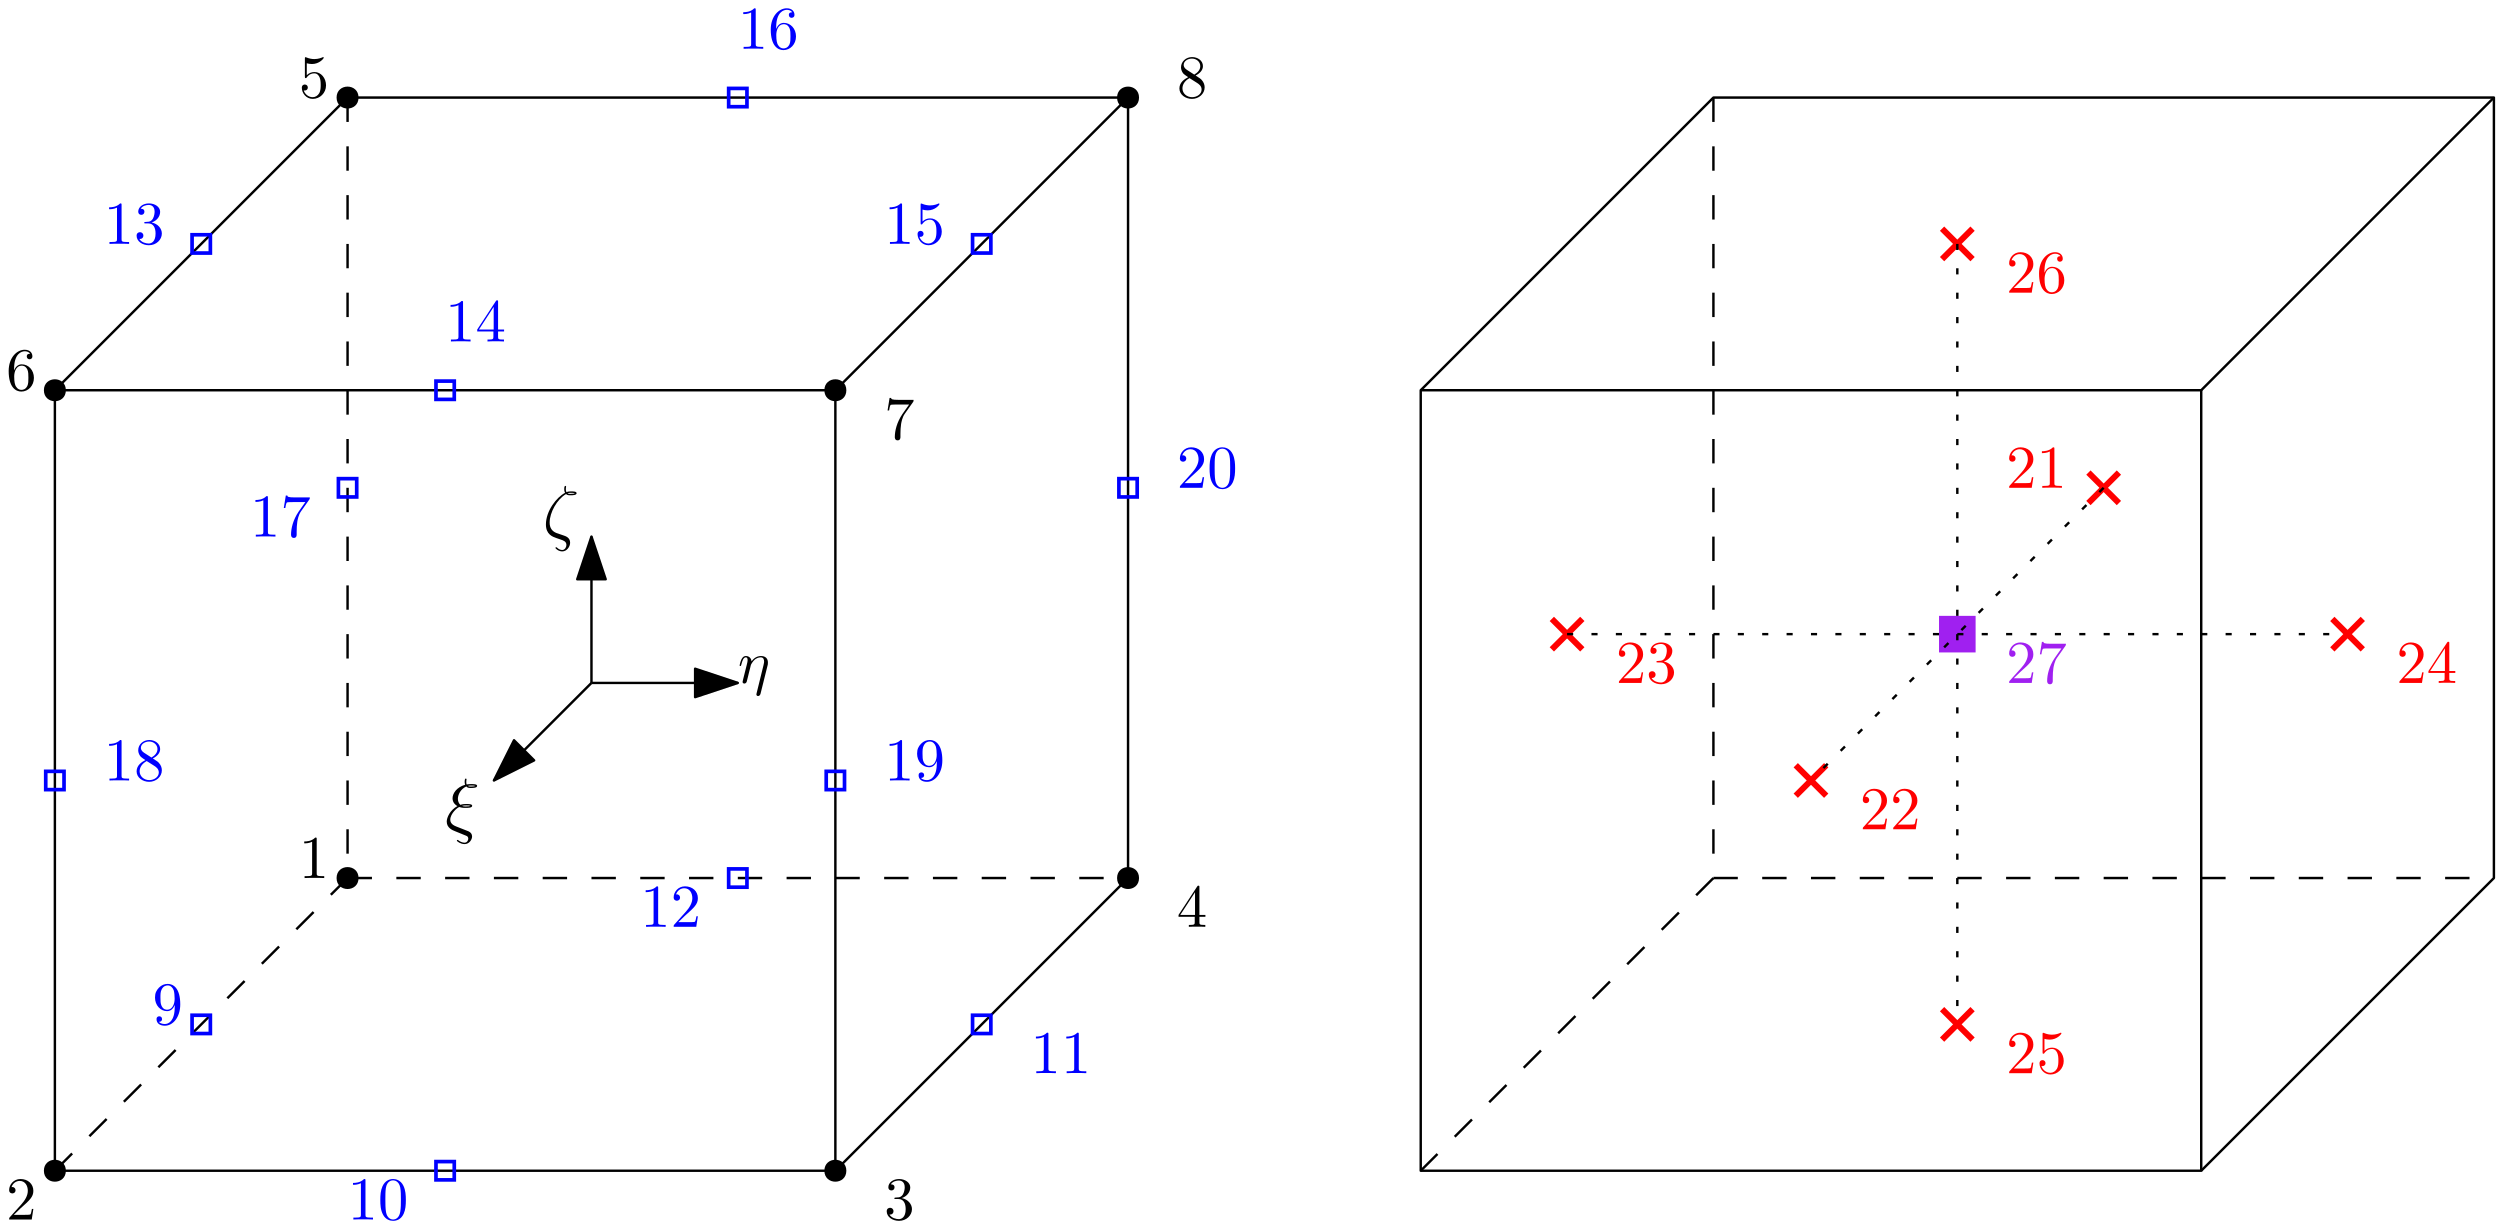 <?xml version="1.0" encoding="UTF-8"?>
<svg xmlns="http://www.w3.org/2000/svg" xmlns:xlink="http://www.w3.org/1999/xlink" width="410pt" height="201pt" viewBox="0 0 410 201" version="1.1">
<defs>
<g>
<symbol overflow="visible" id="glyph0-0">
<path style="stroke:none;" d=""/>
</symbol>
<symbol overflow="visible" id="glyph0-1">
<path style="stroke:none;" d="M 3.125 0.062 L 1.859 -0.438 C 1.547 -0.562 0.844 -0.844 0.844 -1.562 C 0.844 -2.594 2.094 -3.641 2.344 -3.641 C 2.359 -3.641 2.469 -3.609 2.516 -3.594 C 2.828 -3.5 3.141 -3.5 3.359 -3.5 C 3.734 -3.5 4.438 -3.5 4.438 -3.844 C 4.438 -4.109 4 -4.141 3.484 -4.141 C 3.25 -4.141 2.922 -4.141 2.5 -4 C 2.219 -4.25 2.094 -4.625 2.094 -4.984 C 2.094 -5.641 2.516 -6.578 3.469 -7.016 C 3.688 -6.766 3.969 -6.766 4.219 -6.766 C 4.516 -6.766 5.25 -6.766 5.25 -7.109 C 5.25 -7.406 4.672 -7.406 4.297 -7.406 C 4.047 -7.406 3.875 -7.406 3.531 -7.344 C 3.484 -7.5 3.469 -7.516 3.469 -7.781 C 3.469 -8 3.516 -8.156 3.516 -8.203 C 3.516 -8.266 3.453 -8.312 3.391 -8.312 C 3.203 -8.312 3.203 -7.875 3.203 -7.781 C 3.203 -7.609 3.219 -7.453 3.281 -7.297 C 1.859 -6.875 1.219 -5.859 1.219 -5.078 C 1.219 -4.359 1.703 -3.969 2.016 -3.797 C 0.781 -3.125 0.266 -1.906 0.266 -1.25 C 0.266 -0.219 1.203 0.156 1.641 0.328 L 2.719 0.766 C 3.016 0.875 3.5 1.078 3.578 1.125 C 3.703 1.203 3.797 1.344 3.797 1.547 C 3.797 1.797 3.609 2.203 3.188 2.203 C 3.016 2.203 2.625 2.156 2.188 1.828 C 2.109 1.75 2.094 1.75 2.047 1.75 C 1.984 1.75 1.922 1.797 1.922 1.859 C 1.922 2 2.547 2.438 3.188 2.438 C 3.953 2.438 4.422 1.703 4.422 1.188 C 4.422 0.812 4.219 0.516 3.844 0.344 Z M 3.734 -7.109 C 3.938 -7.172 4.141 -7.172 4.297 -7.172 C 4.703 -7.172 4.734 -7.156 4.969 -7.094 C 4.828 -7.047 4.734 -7 4.234 -7 C 4 -7 3.859 -7 3.734 -7.109 Z M 2.781 -3.844 C 3.078 -3.906 3.328 -3.906 3.484 -3.906 C 3.875 -3.906 3.891 -3.891 4.156 -3.844 C 4.031 -3.781 3.922 -3.734 3.406 -3.734 C 3.125 -3.734 3 -3.734 2.781 -3.844 Z M 2.781 -3.844 "/>
</symbol>
<symbol overflow="visible" id="glyph0-2">
<path style="stroke:none;" d="M 2.266 -0.578 C 1.547 -0.859 1.141 -1.406 1.141 -2.297 C 1.141 -3.938 2.359 -6.125 3.828 -6.969 C 4.047 -6.766 4.312 -6.766 4.547 -6.766 C 4.844 -6.766 5.562 -6.766 5.562 -7.109 C 5.562 -7.406 5.031 -7.406 4.656 -7.406 C 4.406 -7.406 4.203 -7.406 3.891 -7.281 C 3.828 -7.438 3.797 -7.609 3.797 -7.781 C 3.797 -8 3.844 -8.156 3.844 -8.203 C 3.844 -8.266 3.781 -8.312 3.719 -8.312 C 3.531 -8.312 3.531 -7.875 3.531 -7.781 C 3.531 -7.672 3.531 -7.422 3.672 -7.172 C 2.281 -6.453 0.531 -4.219 0.531 -1.984 C 0.531 -0.344 1.625 0.031 2.25 0.25 C 2.406 0.297 2.781 0.438 2.938 0.484 C 3.438 0.656 3.891 0.812 3.891 1.391 C 3.891 1.734 3.641 2.203 3.203 2.203 C 2.969 2.203 2.641 2.109 2.344 1.812 C 2.297 1.766 2.266 1.75 2.219 1.75 C 2.109 1.75 2.094 1.844 2.094 1.859 C 2.094 1.984 2.609 2.438 3.203 2.438 C 3.969 2.438 4.5 1.641 4.5 1.016 C 4.5 0.172 3.797 -0.062 3.359 -0.203 Z M 4.094 -7.094 C 4.266 -7.172 4.438 -7.172 4.641 -7.172 C 5.016 -7.172 5.062 -7.156 5.297 -7.094 C 5.156 -7.047 5.062 -7 4.547 -7 C 4.297 -7 4.219 -7 4.094 -7.094 Z M 4.094 -7.094 "/>
</symbol>
<symbol overflow="visible" id="glyph1-0">
<path style="stroke:none;" d=""/>
</symbol>
<symbol overflow="visible" id="glyph1-1">
<path style="stroke:none;" d="M 2.938 -6.375 C 2.938 -6.625 2.938 -6.641 2.703 -6.641 C 2.078 -6 1.203 -6 0.891 -6 L 0.891 -5.688 C 1.094 -5.688 1.672 -5.688 2.188 -5.953 L 2.188 -0.781 C 2.188 -0.422 2.156 -0.312 1.266 -0.312 L 0.953 -0.312 L 0.953 0 C 1.297 -0.031 2.156 -0.031 2.562 -0.031 C 2.953 -0.031 3.828 -0.031 4.172 0 L 4.172 -0.312 L 3.859 -0.312 C 2.953 -0.312 2.938 -0.422 2.938 -0.781 Z M 2.938 -6.375 "/>
</symbol>
<symbol overflow="visible" id="glyph1-2">
<path style="stroke:none;" d="M 1.266 -0.766 L 2.328 -1.797 C 3.875 -3.172 4.469 -3.703 4.469 -4.703 C 4.469 -5.844 3.578 -6.641 2.359 -6.641 C 1.234 -6.641 0.5 -5.719 0.5 -4.828 C 0.5 -4.281 1 -4.281 1.031 -4.281 C 1.203 -4.281 1.547 -4.391 1.547 -4.812 C 1.547 -5.062 1.359 -5.328 1.016 -5.328 C 0.938 -5.328 0.922 -5.328 0.891 -5.312 C 1.109 -5.969 1.656 -6.328 2.234 -6.328 C 3.141 -6.328 3.562 -5.516 3.562 -4.703 C 3.562 -3.906 3.078 -3.125 2.516 -2.5 L 0.609 -0.375 C 0.5 -0.266 0.5 -0.234 0.5 0 L 4.203 0 L 4.469 -1.734 L 4.234 -1.734 C 4.172 -1.438 4.109 -1 4 -0.844 C 3.938 -0.766 3.281 -0.766 3.062 -0.766 Z M 1.266 -0.766 "/>
</symbol>
<symbol overflow="visible" id="glyph1-3">
<path style="stroke:none;" d="M 2.938 -1.641 L 2.938 -0.781 C 2.938 -0.422 2.906 -0.312 2.172 -0.312 L 1.969 -0.312 L 1.969 0 C 2.375 -0.031 2.891 -0.031 3.312 -0.031 C 3.734 -0.031 4.25 -0.031 4.672 0 L 4.672 -0.312 L 4.453 -0.312 C 3.719 -0.312 3.703 -0.422 3.703 -0.781 L 3.703 -1.641 L 4.688 -1.641 L 4.688 -1.953 L 3.703 -1.953 L 3.703 -6.484 C 3.703 -6.688 3.703 -6.75 3.531 -6.75 C 3.453 -6.75 3.422 -6.75 3.344 -6.625 L 0.281 -1.953 L 0.281 -1.641 Z M 2.984 -1.953 L 0.562 -1.953 L 2.984 -5.672 Z M 2.984 -1.953 "/>
</symbol>
<symbol overflow="visible" id="glyph1-4">
<path style="stroke:none;" d="M 2.891 -3.516 C 3.703 -3.781 4.281 -4.469 4.281 -5.266 C 4.281 -6.078 3.406 -6.641 2.453 -6.641 C 1.453 -6.641 0.688 -6.047 0.688 -5.281 C 0.688 -4.953 0.906 -4.766 1.203 -4.766 C 1.5 -4.766 1.703 -4.984 1.703 -5.281 C 1.703 -5.766 1.234 -5.766 1.094 -5.766 C 1.391 -6.266 2.047 -6.391 2.406 -6.391 C 2.828 -6.391 3.375 -6.172 3.375 -5.281 C 3.375 -5.156 3.344 -4.578 3.094 -4.141 C 2.797 -3.656 2.453 -3.625 2.203 -3.625 C 2.125 -3.609 1.891 -3.594 1.812 -3.594 C 1.734 -3.578 1.672 -3.562 1.672 -3.469 C 1.672 -3.359 1.734 -3.359 1.906 -3.359 L 2.344 -3.359 C 3.156 -3.359 3.531 -2.688 3.531 -1.703 C 3.531 -0.344 2.844 -0.062 2.406 -0.062 C 1.969 -0.062 1.219 -0.234 0.875 -0.812 C 1.219 -0.766 1.531 -0.984 1.531 -1.359 C 1.531 -1.719 1.266 -1.922 0.984 -1.922 C 0.734 -1.922 0.422 -1.781 0.422 -1.344 C 0.422 -0.438 1.344 0.219 2.438 0.219 C 3.656 0.219 4.562 -0.688 4.562 -1.703 C 4.562 -2.516 3.922 -3.297 2.891 -3.516 Z M 2.891 -3.516 "/>
</symbol>
<symbol overflow="visible" id="glyph1-5">
<path style="stroke:none;" d="M 4.469 -2 C 4.469 -3.188 3.656 -4.188 2.578 -4.188 C 2.109 -4.188 1.672 -4.031 1.312 -3.672 L 1.312 -5.625 C 1.516 -5.562 1.844 -5.5 2.156 -5.5 C 3.391 -5.5 4.094 -6.406 4.094 -6.531 C 4.094 -6.594 4.062 -6.641 3.984 -6.641 C 3.984 -6.641 3.953 -6.641 3.906 -6.609 C 3.703 -6.516 3.219 -6.312 2.547 -6.312 C 2.156 -6.312 1.688 -6.391 1.219 -6.594 C 1.141 -6.625 1.125 -6.625 1.109 -6.625 C 1 -6.625 1 -6.547 1 -6.391 L 1 -3.438 C 1 -3.266 1 -3.188 1.141 -3.188 C 1.219 -3.188 1.234 -3.203 1.281 -3.266 C 1.391 -3.422 1.75 -3.969 2.562 -3.969 C 3.078 -3.969 3.328 -3.516 3.406 -3.328 C 3.562 -2.953 3.594 -2.578 3.594 -2.078 C 3.594 -1.719 3.594 -1.125 3.344 -0.703 C 3.109 -0.312 2.734 -0.062 2.281 -0.062 C 1.562 -0.062 0.984 -0.594 0.812 -1.172 C 0.844 -1.172 0.875 -1.156 0.984 -1.156 C 1.312 -1.156 1.484 -1.406 1.484 -1.641 C 1.484 -1.891 1.312 -2.141 0.984 -2.141 C 0.844 -2.141 0.5 -2.062 0.5 -1.609 C 0.5 -0.75 1.188 0.219 2.297 0.219 C 3.453 0.219 4.469 -0.734 4.469 -2 Z M 4.469 -2 "/>
</symbol>
<symbol overflow="visible" id="glyph1-6">
<path style="stroke:none;" d="M 1.312 -3.266 L 1.312 -3.516 C 1.312 -6.031 2.547 -6.391 3.062 -6.391 C 3.297 -6.391 3.719 -6.328 3.938 -5.984 C 3.781 -5.984 3.391 -5.984 3.391 -5.547 C 3.391 -5.234 3.625 -5.078 3.844 -5.078 C 4 -5.078 4.312 -5.172 4.312 -5.562 C 4.312 -6.156 3.875 -6.641 3.047 -6.641 C 1.766 -6.641 0.422 -5.359 0.422 -3.156 C 0.422 -0.484 1.578 0.219 2.5 0.219 C 3.609 0.219 4.562 -0.719 4.562 -2.031 C 4.562 -3.297 3.672 -4.25 2.562 -4.25 C 1.891 -4.25 1.516 -3.75 1.312 -3.266 Z M 2.5 -0.062 C 1.875 -0.062 1.578 -0.656 1.516 -0.812 C 1.328 -1.281 1.328 -2.078 1.328 -2.25 C 1.328 -3.031 1.656 -4.031 2.547 -4.031 C 2.719 -4.031 3.172 -4.031 3.484 -3.406 C 3.656 -3.047 3.656 -2.531 3.656 -2.047 C 3.656 -1.562 3.656 -1.062 3.484 -0.703 C 3.188 -0.109 2.734 -0.062 2.5 -0.062 Z M 2.5 -0.062 "/>
</symbol>
<symbol overflow="visible" id="glyph1-7">
<path style="stroke:none;" d="M 4.75 -6.078 C 4.828 -6.188 4.828 -6.203 4.828 -6.422 L 2.406 -6.422 C 1.203 -6.422 1.172 -6.547 1.141 -6.734 L 0.891 -6.734 L 0.562 -4.688 L 0.812 -4.688 C 0.844 -4.844 0.922 -5.469 1.062 -5.594 C 1.125 -5.656 1.906 -5.656 2.031 -5.656 L 4.094 -5.656 C 3.984 -5.5 3.203 -4.406 2.984 -4.078 C 2.078 -2.734 1.75 -1.344 1.75 -0.328 C 1.75 -0.234 1.75 0.219 2.219 0.219 C 2.672 0.219 2.672 -0.234 2.672 -0.328 L 2.672 -0.844 C 2.672 -1.391 2.703 -1.938 2.781 -2.469 C 2.828 -2.703 2.953 -3.562 3.406 -4.172 Z M 4.75 -6.078 "/>
</symbol>
<symbol overflow="visible" id="glyph1-8">
<path style="stroke:none;" d="M 1.625 -4.562 C 1.172 -4.859 1.125 -5.188 1.125 -5.359 C 1.125 -5.969 1.781 -6.391 2.484 -6.391 C 3.203 -6.391 3.844 -5.875 3.844 -5.156 C 3.844 -4.578 3.453 -4.109 2.859 -3.766 Z M 3.078 -3.609 C 3.797 -3.984 4.281 -4.5 4.281 -5.156 C 4.281 -6.078 3.406 -6.641 2.5 -6.641 C 1.5 -6.641 0.688 -5.906 0.688 -4.969 C 0.688 -4.797 0.703 -4.344 1.125 -3.875 C 1.234 -3.766 1.609 -3.516 1.859 -3.344 C 1.281 -3.047 0.422 -2.5 0.422 -1.5 C 0.422 -0.453 1.438 0.219 2.484 0.219 C 3.609 0.219 4.562 -0.609 4.562 -1.672 C 4.562 -2.031 4.453 -2.484 4.062 -2.906 C 3.875 -3.109 3.719 -3.203 3.078 -3.609 Z M 2.078 -3.188 L 3.312 -2.406 C 3.594 -2.219 4.062 -1.922 4.062 -1.312 C 4.062 -0.578 3.312 -0.062 2.5 -0.062 C 1.641 -0.062 0.922 -0.672 0.922 -1.5 C 0.922 -2.078 1.234 -2.719 2.078 -3.188 Z M 2.078 -3.188 "/>
</symbol>
<symbol overflow="visible" id="glyph1-9">
<path style="stroke:none;" d="M 3.656 -3.172 L 3.656 -2.844 C 3.656 -0.516 2.625 -0.062 2.047 -0.062 C 1.875 -0.062 1.328 -0.078 1.062 -0.422 C 1.5 -0.422 1.578 -0.703 1.578 -0.875 C 1.578 -1.188 1.344 -1.328 1.125 -1.328 C 0.969 -1.328 0.672 -1.25 0.672 -0.859 C 0.672 -0.188 1.203 0.219 2.047 0.219 C 3.344 0.219 4.562 -1.141 4.562 -3.281 C 4.562 -5.969 3.406 -6.641 2.516 -6.641 C 1.969 -6.641 1.484 -6.453 1.062 -6.016 C 0.641 -5.562 0.422 -5.141 0.422 -4.391 C 0.422 -3.156 1.297 -2.172 2.406 -2.172 C 3.016 -2.172 3.422 -2.594 3.656 -3.172 Z M 2.422 -2.406 C 2.266 -2.406 1.797 -2.406 1.5 -3.031 C 1.312 -3.406 1.312 -3.891 1.312 -4.391 C 1.312 -4.922 1.312 -5.391 1.531 -5.766 C 1.797 -6.266 2.172 -6.391 2.516 -6.391 C 2.984 -6.391 3.312 -6.047 3.484 -5.609 C 3.594 -5.281 3.641 -4.656 3.641 -4.203 C 3.641 -3.375 3.297 -2.406 2.422 -2.406 Z M 2.422 -2.406 "/>
</symbol>
<symbol overflow="visible" id="glyph1-10">
<path style="stroke:none;" d="M 4.578 -3.188 C 4.578 -3.984 4.531 -4.781 4.188 -5.516 C 3.734 -6.484 2.906 -6.641 2.5 -6.641 C 1.891 -6.641 1.172 -6.375 0.75 -5.453 C 0.438 -4.766 0.391 -3.984 0.391 -3.188 C 0.391 -2.438 0.422 -1.547 0.844 -0.781 C 1.266 0.016 2 0.219 2.484 0.219 C 3.016 0.219 3.781 0.016 4.219 -0.938 C 4.531 -1.625 4.578 -2.406 4.578 -3.188 Z M 2.484 0 C 2.094 0 1.5 -0.25 1.328 -1.203 C 1.219 -1.797 1.219 -2.719 1.219 -3.312 C 1.219 -3.953 1.219 -4.609 1.297 -5.141 C 1.484 -6.328 2.234 -6.422 2.484 -6.422 C 2.812 -6.422 3.469 -6.234 3.656 -5.25 C 3.766 -4.688 3.766 -3.938 3.766 -3.312 C 3.766 -2.562 3.766 -1.891 3.656 -1.25 C 3.5 -0.297 2.938 0 2.484 0 Z M 2.484 0 "/>
</symbol>
<symbol overflow="visible" id="glyph2-0">
<path style="stroke:none;" d=""/>
</symbol>
<symbol overflow="visible" id="glyph2-1">
<path style="stroke:none;" d="M 4.859 -2.766 C 4.922 -2.938 4.938 -3.078 4.938 -3.344 C 4.938 -3.984 4.547 -4.406 3.797 -4.406 C 3.016 -4.406 2.5 -3.891 2.25 -3.531 C 2.203 -4.109 1.781 -4.406 1.328 -4.406 C 0.875 -4.406 0.688 -4.016 0.594 -3.844 C 0.422 -3.5 0.297 -2.906 0.297 -2.875 C 0.297 -2.766 0.391 -2.766 0.406 -2.766 C 0.516 -2.766 0.516 -2.781 0.578 -3 C 0.75 -3.703 0.953 -4.188 1.312 -4.188 C 1.469 -4.188 1.609 -4.109 1.609 -3.734 C 1.609 -3.516 1.578 -3.406 1.453 -2.891 L 0.875 -0.594 C 0.844 -0.438 0.781 -0.203 0.781 -0.156 C 0.781 0.016 0.922 0.109 1.078 0.109 C 1.203 0.109 1.375 0.031 1.453 -0.172 C 1.453 -0.188 1.578 -0.656 1.641 -0.906 L 1.859 -1.797 C 1.906 -2.031 1.969 -2.25 2.031 -2.469 C 2.047 -2.531 2.125 -2.859 2.141 -2.922 C 2.156 -3.016 2.469 -3.562 2.812 -3.844 C 3.031 -4 3.344 -4.188 3.766 -4.188 C 4.203 -4.188 4.312 -3.844 4.312 -3.484 C 4.312 -3.438 4.312 -3.266 4.203 -2.859 L 3.078 1.719 C 3.047 1.844 3.047 1.859 3.047 1.891 C 3.047 2.031 3.156 2.156 3.312 2.156 C 3.625 2.156 3.703 1.859 3.734 1.75 Z M 4.859 -2.766 "/>
</symbol>
</g>
</defs>
<g id="surface386">
<path style="fill:none;stroke-width:0.4;stroke-linecap:butt;stroke-linejoin:round;stroke:rgb(0%,0%,0%);stroke-opacity:1;stroke-miterlimit:10;" d="M 64 768 L 64 640 L 192 640 L 192 768 Z M 64 768 " transform="matrix(1,0,0,-1,-55,832)"/>
<path style="fill:none;stroke-width:0.4;stroke-linecap:butt;stroke-linejoin:round;stroke:rgb(0%,0%,0%);stroke-opacity:1;stroke-miterlimit:10;" d="M 64 768 L 112 816 " transform="matrix(1,0,0,-1,-55,832)"/>
<path style="fill:none;stroke-width:0.4;stroke-linecap:butt;stroke-linejoin:round;stroke:rgb(0%,0%,0%);stroke-opacity:1;stroke-miterlimit:10;" d="M 192 768 L 240 816 " transform="matrix(1,0,0,-1,-55,832)"/>
<path style="fill:none;stroke-width:0.4;stroke-linecap:butt;stroke-linejoin:round;stroke:rgb(0%,0%,0%);stroke-opacity:1;stroke-miterlimit:10;" d="M 192 640 L 240 688 " transform="matrix(1,0,0,-1,-55,832)"/>
<path style="fill:none;stroke-width:0.4;stroke-linecap:butt;stroke-linejoin:round;stroke:rgb(0%,0%,0%);stroke-opacity:1;stroke-dasharray:4;stroke-miterlimit:10;" d="M 64 640 L 112 688 " transform="matrix(1,0,0,-1,-55,832)"/>
<path style="fill:none;stroke-width:0.4;stroke-linecap:butt;stroke-linejoin:round;stroke:rgb(0%,0%,0%);stroke-opacity:1;stroke-miterlimit:10;" d="M 112 816 L 240 816 L 240 688 " transform="matrix(1,0,0,-1,-55,832)"/>
<path style="fill:none;stroke-width:0.4;stroke-linecap:butt;stroke-linejoin:round;stroke:rgb(0%,0%,0%);stroke-opacity:1;stroke-dasharray:4;stroke-miterlimit:10;" d="M 112 816 L 112 688 L 240 688 " transform="matrix(1,0,0,-1,-55,832)"/>
<path style="fill:none;stroke-width:0.4;stroke-linecap:butt;stroke-linejoin:round;stroke:rgb(0%,0%,0%);stroke-opacity:1;stroke-miterlimit:10;" d="M 152 720 L 176 720 " transform="matrix(1,0,0,-1,-55,832)"/>
<path style="fill-rule:evenodd;fill:rgb(0%,0%,0%);fill-opacity:1;stroke-width:0.4;stroke-linecap:butt;stroke-linejoin:round;stroke:rgb(0%,0%,0%);stroke-opacity:1;stroke-miterlimit:10;" d="M 176 720 L 169 722.332 L 169 717.668 Z M 176 720 " transform="matrix(1,0,0,-1,-55,832)"/>
<path style="fill:none;stroke-width:0.4;stroke-linecap:butt;stroke-linejoin:round;stroke:rgb(0%,0%,0%);stroke-opacity:1;stroke-miterlimit:10;" d="M 152 720 L 152 744 " transform="matrix(1,0,0,-1,-55,832)"/>
<path style="fill-rule:evenodd;fill:rgb(0%,0%,0%);fill-opacity:1;stroke-width:0.4;stroke-linecap:butt;stroke-linejoin:round;stroke:rgb(0%,0%,0%);stroke-opacity:1;stroke-miterlimit:10;" d="M 152 744 L 149.668 737 L 154.332 737 Z M 152 744 " transform="matrix(1,0,0,-1,-55,832)"/>
<path style="fill:none;stroke-width:0.4;stroke-linecap:butt;stroke-linejoin:round;stroke:rgb(0%,0%,0%);stroke-opacity:1;stroke-miterlimit:10;" d="M 152 720 L 136 704 " transform="matrix(1,0,0,-1,-55,832)"/>
<path style="fill-rule:evenodd;fill:rgb(0%,0%,0%);fill-opacity:1;stroke-width:0.4;stroke-linecap:butt;stroke-linejoin:round;stroke:rgb(0%,0%,0%);stroke-opacity:1;stroke-miterlimit:10;" d="M 136 704 L 142.598 707.301 L 139.301 710.598 Z M 136 704 " transform="matrix(1,0,0,-1,-55,832)"/>
<g style="fill:rgb(0%,0%,0%);fill-opacity:1;">
  <use xlink:href="#glyph0-1" x="73" y="135.995"/>
</g>
<g style="fill:rgb(0%,0%,0%);fill-opacity:1;">
  <use xlink:href="#glyph1-1" x="49" y="144"/>
</g>
<g style="fill:rgb(0%,0%,0%);fill-opacity:1;">
  <use xlink:href="#glyph1-2" x="1" y="200"/>
</g>
<g style="fill:rgb(0%,0%,0%);fill-opacity:1;">
  <use xlink:href="#glyph1-3" x="193" y="152"/>
</g>
<g style="fill:rgb(0%,0%,0%);fill-opacity:1;">
  <use xlink:href="#glyph1-4" x="145" y="200"/>
</g>
<g style="fill:rgb(0%,0%,0%);fill-opacity:1;">
  <use xlink:href="#glyph1-5" x="49" y="16"/>
</g>
<g style="fill:rgb(0%,0%,0%);fill-opacity:1;">
  <use xlink:href="#glyph1-6" x="1" y="64"/>
</g>
<g style="fill:rgb(0%,0%,0%);fill-opacity:1;">
  <use xlink:href="#glyph1-7" x="145" y="72"/>
</g>
<g style="fill:rgb(0%,0%,0%);fill-opacity:1;">
  <use xlink:href="#glyph1-8" x="193" y="16"/>
</g>
<path style=" stroke:none;fill-rule:evenodd;fill:rgb(0%,0%,0%);fill-opacity:1;" d="M 58.801 16 C 58.801 13.602 55.199 13.602 55.199 16 C 55.199 18.398 58.801 18.398 58.801 16 Z M 58.801 16 "/>
<path style=" stroke:none;fill-rule:evenodd;fill:rgb(0%,0%,0%);fill-opacity:1;" d="M 10.801 64 C 10.801 61.602 7.199 61.602 7.199 64 C 7.199 66.398 10.801 66.398 10.801 64 Z M 10.801 64 "/>
<path style=" stroke:none;fill-rule:evenodd;fill:rgb(0%,0%,0%);fill-opacity:1;" d="M 10.801 192 C 10.801 189.602 7.199 189.602 7.199 192 C 7.199 194.398 10.801 194.398 10.801 192 Z M 10.801 192 "/>
<path style=" stroke:none;fill-rule:evenodd;fill:rgb(0%,0%,0%);fill-opacity:1;" d="M 58.801 144 C 58.801 141.602 55.199 141.602 55.199 144 C 55.199 146.398 58.801 146.398 58.801 144 Z M 58.801 144 "/>
<path style=" stroke:none;fill-rule:evenodd;fill:rgb(0%,0%,0%);fill-opacity:1;" d="M 186.801 144 C 186.801 141.602 183.199 141.602 183.199 144 C 183.199 146.398 186.801 146.398 186.801 144 Z M 186.801 144 "/>
<path style=" stroke:none;fill-rule:evenodd;fill:rgb(0%,0%,0%);fill-opacity:1;" d="M 138.801 192 C 138.801 189.602 135.199 189.602 135.199 192 C 135.199 194.398 138.801 194.398 138.801 192 Z M 138.801 192 "/>
<path style=" stroke:none;fill-rule:evenodd;fill:rgb(0%,0%,0%);fill-opacity:1;" d="M 138.801 64 C 138.801 61.602 135.199 61.602 135.199 64 C 135.199 66.398 138.801 66.398 138.801 64 Z M 138.801 64 "/>
<path style=" stroke:none;fill-rule:evenodd;fill:rgb(0%,0%,0%);fill-opacity:1;" d="M 186.801 16 C 186.801 13.602 183.199 13.602 183.199 16 C 183.199 18.398 186.801 18.398 186.801 16 Z M 186.801 16 "/>
<path style=" stroke:none;fill-rule:evenodd;fill:rgb(0%,0%,100%);fill-opacity:1;" d="M 31.199 169.801 L 34.801 169.801 L 34.801 166.199 L 31.199 166.199 Z M 31.801 169.199 L 34.199 169.199 L 34.199 166.801 L 31.801 166.801 Z M 31.801 169.199 "/>
<path style=" stroke:none;fill-rule:evenodd;fill:rgb(0%,0%,100%);fill-opacity:1;" d="M 71.199 193.801 L 74.801 193.801 L 74.801 190.199 L 71.199 190.199 Z M 71.801 193.199 L 74.199 193.199 L 74.199 190.801 L 71.801 190.801 Z M 71.801 193.199 "/>
<path style=" stroke:none;fill-rule:evenodd;fill:rgb(0%,0%,100%);fill-opacity:1;" d="M 159.199 169.801 L 162.801 169.801 L 162.801 166.199 L 159.199 166.199 Z M 159.801 169.199 L 162.199 169.199 L 162.199 166.801 L 159.801 166.801 Z M 159.801 169.199 "/>
<path style=" stroke:none;fill-rule:evenodd;fill:rgb(0%,0%,100%);fill-opacity:1;" d="M 119.199 145.801 L 122.801 145.801 L 122.801 142.199 L 119.199 142.199 Z M 119.801 145.199 L 122.199 145.199 L 122.199 142.801 L 119.801 142.801 Z M 119.801 145.199 "/>
<path style=" stroke:none;fill-rule:evenodd;fill:rgb(0%,0%,100%);fill-opacity:1;" d="M 71.199 65.801 L 74.801 65.801 L 74.801 62.199 L 71.199 62.199 Z M 71.801 65.199 L 74.199 65.199 L 74.199 62.801 L 71.801 62.801 Z M 71.801 65.199 "/>
<path style=" stroke:none;fill-rule:evenodd;fill:rgb(0%,0%,100%);fill-opacity:1;" d="M 159.199 41.801 L 162.801 41.801 L 162.801 38.199 L 159.199 38.199 Z M 159.801 41.199 L 162.199 41.199 L 162.199 38.801 L 159.801 38.801 Z M 159.801 41.199 "/>
<path style=" stroke:none;fill-rule:evenodd;fill:rgb(0%,0%,100%);fill-opacity:1;" d="M 119.199 17.801 L 122.801 17.801 L 122.801 14.199 L 119.199 14.199 Z M 119.801 17.199 L 122.199 17.199 L 122.199 14.801 L 119.801 14.801 Z M 119.801 17.199 "/>
<path style=" stroke:none;fill-rule:evenodd;fill:rgb(0%,0%,100%);fill-opacity:1;" d="M 31.199 41.801 L 34.801 41.801 L 34.801 38.199 L 31.199 38.199 Z M 31.801 41.199 L 34.199 41.199 L 34.199 38.801 L 31.801 38.801 Z M 31.801 41.199 "/>
<path style=" stroke:none;fill-rule:evenodd;fill:rgb(0%,0%,100%);fill-opacity:1;" d="M 7.199 129.801 L 10.801 129.801 L 10.801 126.199 L 7.199 126.199 Z M 7.801 129.199 L 10.199 129.199 L 10.199 126.801 L 7.801 126.801 Z M 7.801 129.199 "/>
<path style=" stroke:none;fill-rule:evenodd;fill:rgb(0%,0%,100%);fill-opacity:1;" d="M 135.199 129.801 L 138.801 129.801 L 138.801 126.199 L 135.199 126.199 Z M 135.801 129.199 L 138.199 129.199 L 138.199 126.801 L 135.801 126.801 Z M 135.801 129.199 "/>
<path style=" stroke:none;fill-rule:evenodd;fill:rgb(0%,0%,100%);fill-opacity:1;" d="M 183.199 81.801 L 186.801 81.801 L 186.801 78.199 L 183.199 78.199 Z M 183.801 81.199 L 186.199 81.199 L 186.199 78.801 L 183.801 78.801 Z M 183.801 81.199 "/>
<path style=" stroke:none;fill-rule:evenodd;fill:rgb(0%,0%,100%);fill-opacity:1;" d="M 55.199 81.801 L 58.801 81.801 L 58.801 78.199 L 55.199 78.199 Z M 55.801 81.199 L 58.199 81.199 L 58.199 78.801 L 55.801 78.801 Z M 55.801 81.199 "/>
<g style="fill:rgb(0%,0%,100%);fill-opacity:1;">
  <use xlink:href="#glyph1-9" x="25" y="168"/>
</g>
<g style="fill:rgb(0%,0%,100%);fill-opacity:1;">
  <use xlink:href="#glyph1-1" x="57" y="200"/>
  <use xlink:href="#glyph1-10" x="61.981" y="200"/>
</g>
<g style="fill:rgb(0%,0%,100%);fill-opacity:1;">
  <use xlink:href="#glyph1-1" x="169" y="176"/>
  <use xlink:href="#glyph1-1" x="173.981" y="176"/>
</g>
<g style="fill:rgb(0%,0%,100%);fill-opacity:1;">
  <use xlink:href="#glyph1-1" x="105" y="152"/>
  <use xlink:href="#glyph1-2" x="109.981" y="152"/>
</g>
<g style="fill:rgb(0%,0%,100%);fill-opacity:1;">
  <use xlink:href="#glyph1-1" x="17" y="40"/>
  <use xlink:href="#glyph1-4" x="21.981" y="40"/>
</g>
<g style="fill:rgb(0%,0%,100%);fill-opacity:1;">
  <use xlink:href="#glyph1-1" x="73" y="56"/>
  <use xlink:href="#glyph1-3" x="77.981" y="56"/>
</g>
<g style="fill:rgb(0%,0%,100%);fill-opacity:1;">
  <use xlink:href="#glyph1-1" x="145" y="40"/>
  <use xlink:href="#glyph1-5" x="149.981" y="40"/>
</g>
<g style="fill:rgb(0%,0%,100%);fill-opacity:1;">
  <use xlink:href="#glyph1-1" x="121" y="8"/>
  <use xlink:href="#glyph1-6" x="125.981" y="8"/>
</g>
<g style="fill:rgb(0%,0%,100%);fill-opacity:1;">
  <use xlink:href="#glyph1-1" x="41" y="88"/>
  <use xlink:href="#glyph1-7" x="45.981" y="88"/>
</g>
<g style="fill:rgb(0%,0%,100%);fill-opacity:1;">
  <use xlink:href="#glyph1-1" x="17" y="128"/>
  <use xlink:href="#glyph1-8" x="21.981" y="128"/>
</g>
<g style="fill:rgb(0%,0%,100%);fill-opacity:1;">
  <use xlink:href="#glyph1-1" x="145" y="128"/>
  <use xlink:href="#glyph1-9" x="149.981" y="128"/>
</g>
<g style="fill:rgb(0%,0%,100%);fill-opacity:1;">
  <use xlink:href="#glyph1-2" x="193" y="80"/>
  <use xlink:href="#glyph1-10" x="197.981" y="80"/>
</g>
<path style="fill:none;stroke-width:0.4;stroke-linecap:butt;stroke-linejoin:round;stroke:rgb(0%,0%,0%);stroke-opacity:1;stroke-miterlimit:10;" d="M 288 768 L 288 640 L 416 640 L 416 768 Z M 288 768 " transform="matrix(1,0,0,-1,-55,832)"/>
<path style="fill:none;stroke-width:0.4;stroke-linecap:butt;stroke-linejoin:round;stroke:rgb(0%,0%,0%);stroke-opacity:1;stroke-miterlimit:10;" d="M 288 768 L 336 816 L 464 816 L 464 688 L 416 640 " transform="matrix(1,0,0,-1,-55,832)"/>
<path style="fill:none;stroke-width:0.4;stroke-linecap:butt;stroke-linejoin:round;stroke:rgb(0%,0%,0%);stroke-opacity:1;stroke-miterlimit:10;" d="M 416 768 L 464 816 " transform="matrix(1,0,0,-1,-55,832)"/>
<path style="fill:none;stroke-width:0.4;stroke-linecap:butt;stroke-linejoin:round;stroke:rgb(0%,0%,0%);stroke-opacity:1;stroke-dasharray:4;stroke-miterlimit:10;" d="M 336 816 L 336 688 L 464 688 " transform="matrix(1,0,0,-1,-55,832)"/>
<path style="fill:none;stroke-width:0.4;stroke-linecap:butt;stroke-linejoin:round;stroke:rgb(0%,0%,0%);stroke-opacity:1;stroke-dasharray:4;stroke-miterlimit:10;" d="M 336 688 L 288 640 " transform="matrix(1,0,0,-1,-55,832)"/>
<path style=" stroke:none;fill-rule:evenodd;fill:rgb(100%,0%,0%);fill-opacity:1;" d="M 294.852 130.852 L 299.852 125.852 L 299.148 125.148 L 294.148 130.148 Z M 294.852 130.852 "/>
<path style=" stroke:none;fill-rule:evenodd;fill:rgb(100%,0%,0%);fill-opacity:1;" d="M 294.852 125.148 L 299.852 130.148 L 299.148 130.852 L 294.148 125.852 Z M 294.852 125.148 "/>
<path style=" stroke:none;fill-rule:evenodd;fill:rgb(100%,0%,0%);fill-opacity:1;" d="M 342.852 82.852 L 347.852 77.852 L 347.148 77.148 L 342.148 82.148 Z M 342.852 82.852 "/>
<path style=" stroke:none;fill-rule:evenodd;fill:rgb(100%,0%,0%);fill-opacity:1;" d="M 342.852 77.148 L 347.852 82.148 L 347.148 82.852 L 342.148 77.852 Z M 342.852 77.148 "/>
<path style=" stroke:none;fill-rule:evenodd;fill:rgb(100%,0%,0%);fill-opacity:1;" d="M 254.852 106.852 L 259.852 101.852 L 259.148 101.148 L 254.148 106.148 Z M 254.852 106.852 "/>
<path style=" stroke:none;fill-rule:evenodd;fill:rgb(100%,0%,0%);fill-opacity:1;" d="M 254.852 101.148 L 259.852 106.148 L 259.148 106.852 L 254.148 101.852 Z M 254.852 101.148 "/>
<path style=" stroke:none;fill-rule:evenodd;fill:rgb(100%,0%,0%);fill-opacity:1;" d="M 382.852 106.852 L 387.852 101.852 L 387.148 101.148 L 382.148 106.148 Z M 382.852 106.852 "/>
<path style=" stroke:none;fill-rule:evenodd;fill:rgb(100%,0%,0%);fill-opacity:1;" d="M 382.852 101.148 L 387.852 106.148 L 387.148 106.852 L 382.148 101.852 Z M 382.852 101.148 "/>
<path style=" stroke:none;fill-rule:evenodd;fill:rgb(100%,0%,0%);fill-opacity:1;" d="M 318.852 42.852 L 323.852 37.852 L 323.148 37.148 L 318.148 42.148 Z M 318.852 42.852 "/>
<path style=" stroke:none;fill-rule:evenodd;fill:rgb(100%,0%,0%);fill-opacity:1;" d="M 318.852 37.148 L 323.852 42.148 L 323.148 42.852 L 318.148 37.852 Z M 318.852 37.148 "/>
<path style=" stroke:none;fill-rule:evenodd;fill:rgb(100%,0%,0%);fill-opacity:1;" d="M 318.852 170.852 L 323.852 165.852 L 323.148 165.148 L 318.148 170.148 Z M 318.852 170.852 "/>
<path style=" stroke:none;fill-rule:evenodd;fill:rgb(100%,0%,0%);fill-opacity:1;" d="M 318.852 165.148 L 323.852 170.148 L 323.148 170.852 L 318.148 165.852 Z M 318.852 165.148 "/>
<path style=" stroke:none;fill-rule:evenodd;fill:rgb(62.7%,12.5%,94.1%);fill-opacity:1;" d="M 318 107 L 324 107 L 324 101 L 318 101 Z M 318 107 "/>
<g style="fill:rgb(62.7%,12.5%,94.1%);fill-opacity:1;">
  <use xlink:href="#glyph1-2" x="329" y="112"/>
  <use xlink:href="#glyph1-7" x="333.981" y="112"/>
</g>
<g style="fill:rgb(100%,0%,0%);fill-opacity:1;">
  <use xlink:href="#glyph1-2" x="305" y="136"/>
  <use xlink:href="#glyph1-2" x="309.981" y="136"/>
</g>
<g style="fill:rgb(100%,0%,0%);fill-opacity:1;">
  <use xlink:href="#glyph1-2" x="329" y="80"/>
  <use xlink:href="#glyph1-1" x="333.981" y="80"/>
</g>
<g style="fill:rgb(100%,0%,0%);fill-opacity:1;">
  <use xlink:href="#glyph1-2" x="329" y="48"/>
  <use xlink:href="#glyph1-6" x="333.981" y="48"/>
</g>
<g style="fill:rgb(100%,0%,0%);fill-opacity:1;">
  <use xlink:href="#glyph1-2" x="329" y="176"/>
  <use xlink:href="#glyph1-5" x="333.981" y="176"/>
</g>
<g style="fill:rgb(100%,0%,0%);fill-opacity:1;">
  <use xlink:href="#glyph1-2" x="393" y="112"/>
  <use xlink:href="#glyph1-3" x="397.981" y="112"/>
</g>
<g style="fill:rgb(100%,0%,0%);fill-opacity:1;">
  <use xlink:href="#glyph1-2" x="265" y="112"/>
  <use xlink:href="#glyph1-4" x="269.981" y="112"/>
</g>
<path style="fill:none;stroke-width:0.4;stroke-linecap:butt;stroke-linejoin:round;stroke:rgb(0%,0%,0%);stroke-opacity:1;stroke-dasharray:1,3;stroke-miterlimit:10;" d="M 376 792 L 376 664 " transform="matrix(1,0,0,-1,-55,832)"/>
<path style="fill:none;stroke-width:0.4;stroke-linecap:butt;stroke-linejoin:round;stroke:rgb(0%,0%,0%);stroke-opacity:1;stroke-dasharray:1,3;stroke-miterlimit:10;" d="M 312 728 L 440 728 " transform="matrix(1,0,0,-1,-55,832)"/>
<path style="fill:none;stroke-width:0.4;stroke-linecap:butt;stroke-linejoin:round;stroke:rgb(0%,0%,0%);stroke-opacity:1;stroke-dasharray:1,3;stroke-miterlimit:10;" d="M 400 752 L 352 704 " transform="matrix(1,0,0,-1,-55,832)"/>
<g style="fill:rgb(0%,0%,0%);fill-opacity:1;">
  <use xlink:href="#glyph0-2" x="89" y="87.995"/>
</g>
<g style="fill:rgb(0%,0%,0%);fill-opacity:1;">
  <use xlink:href="#glyph2-1" x="121" y="111.993"/>
</g>
</g>
</svg>
